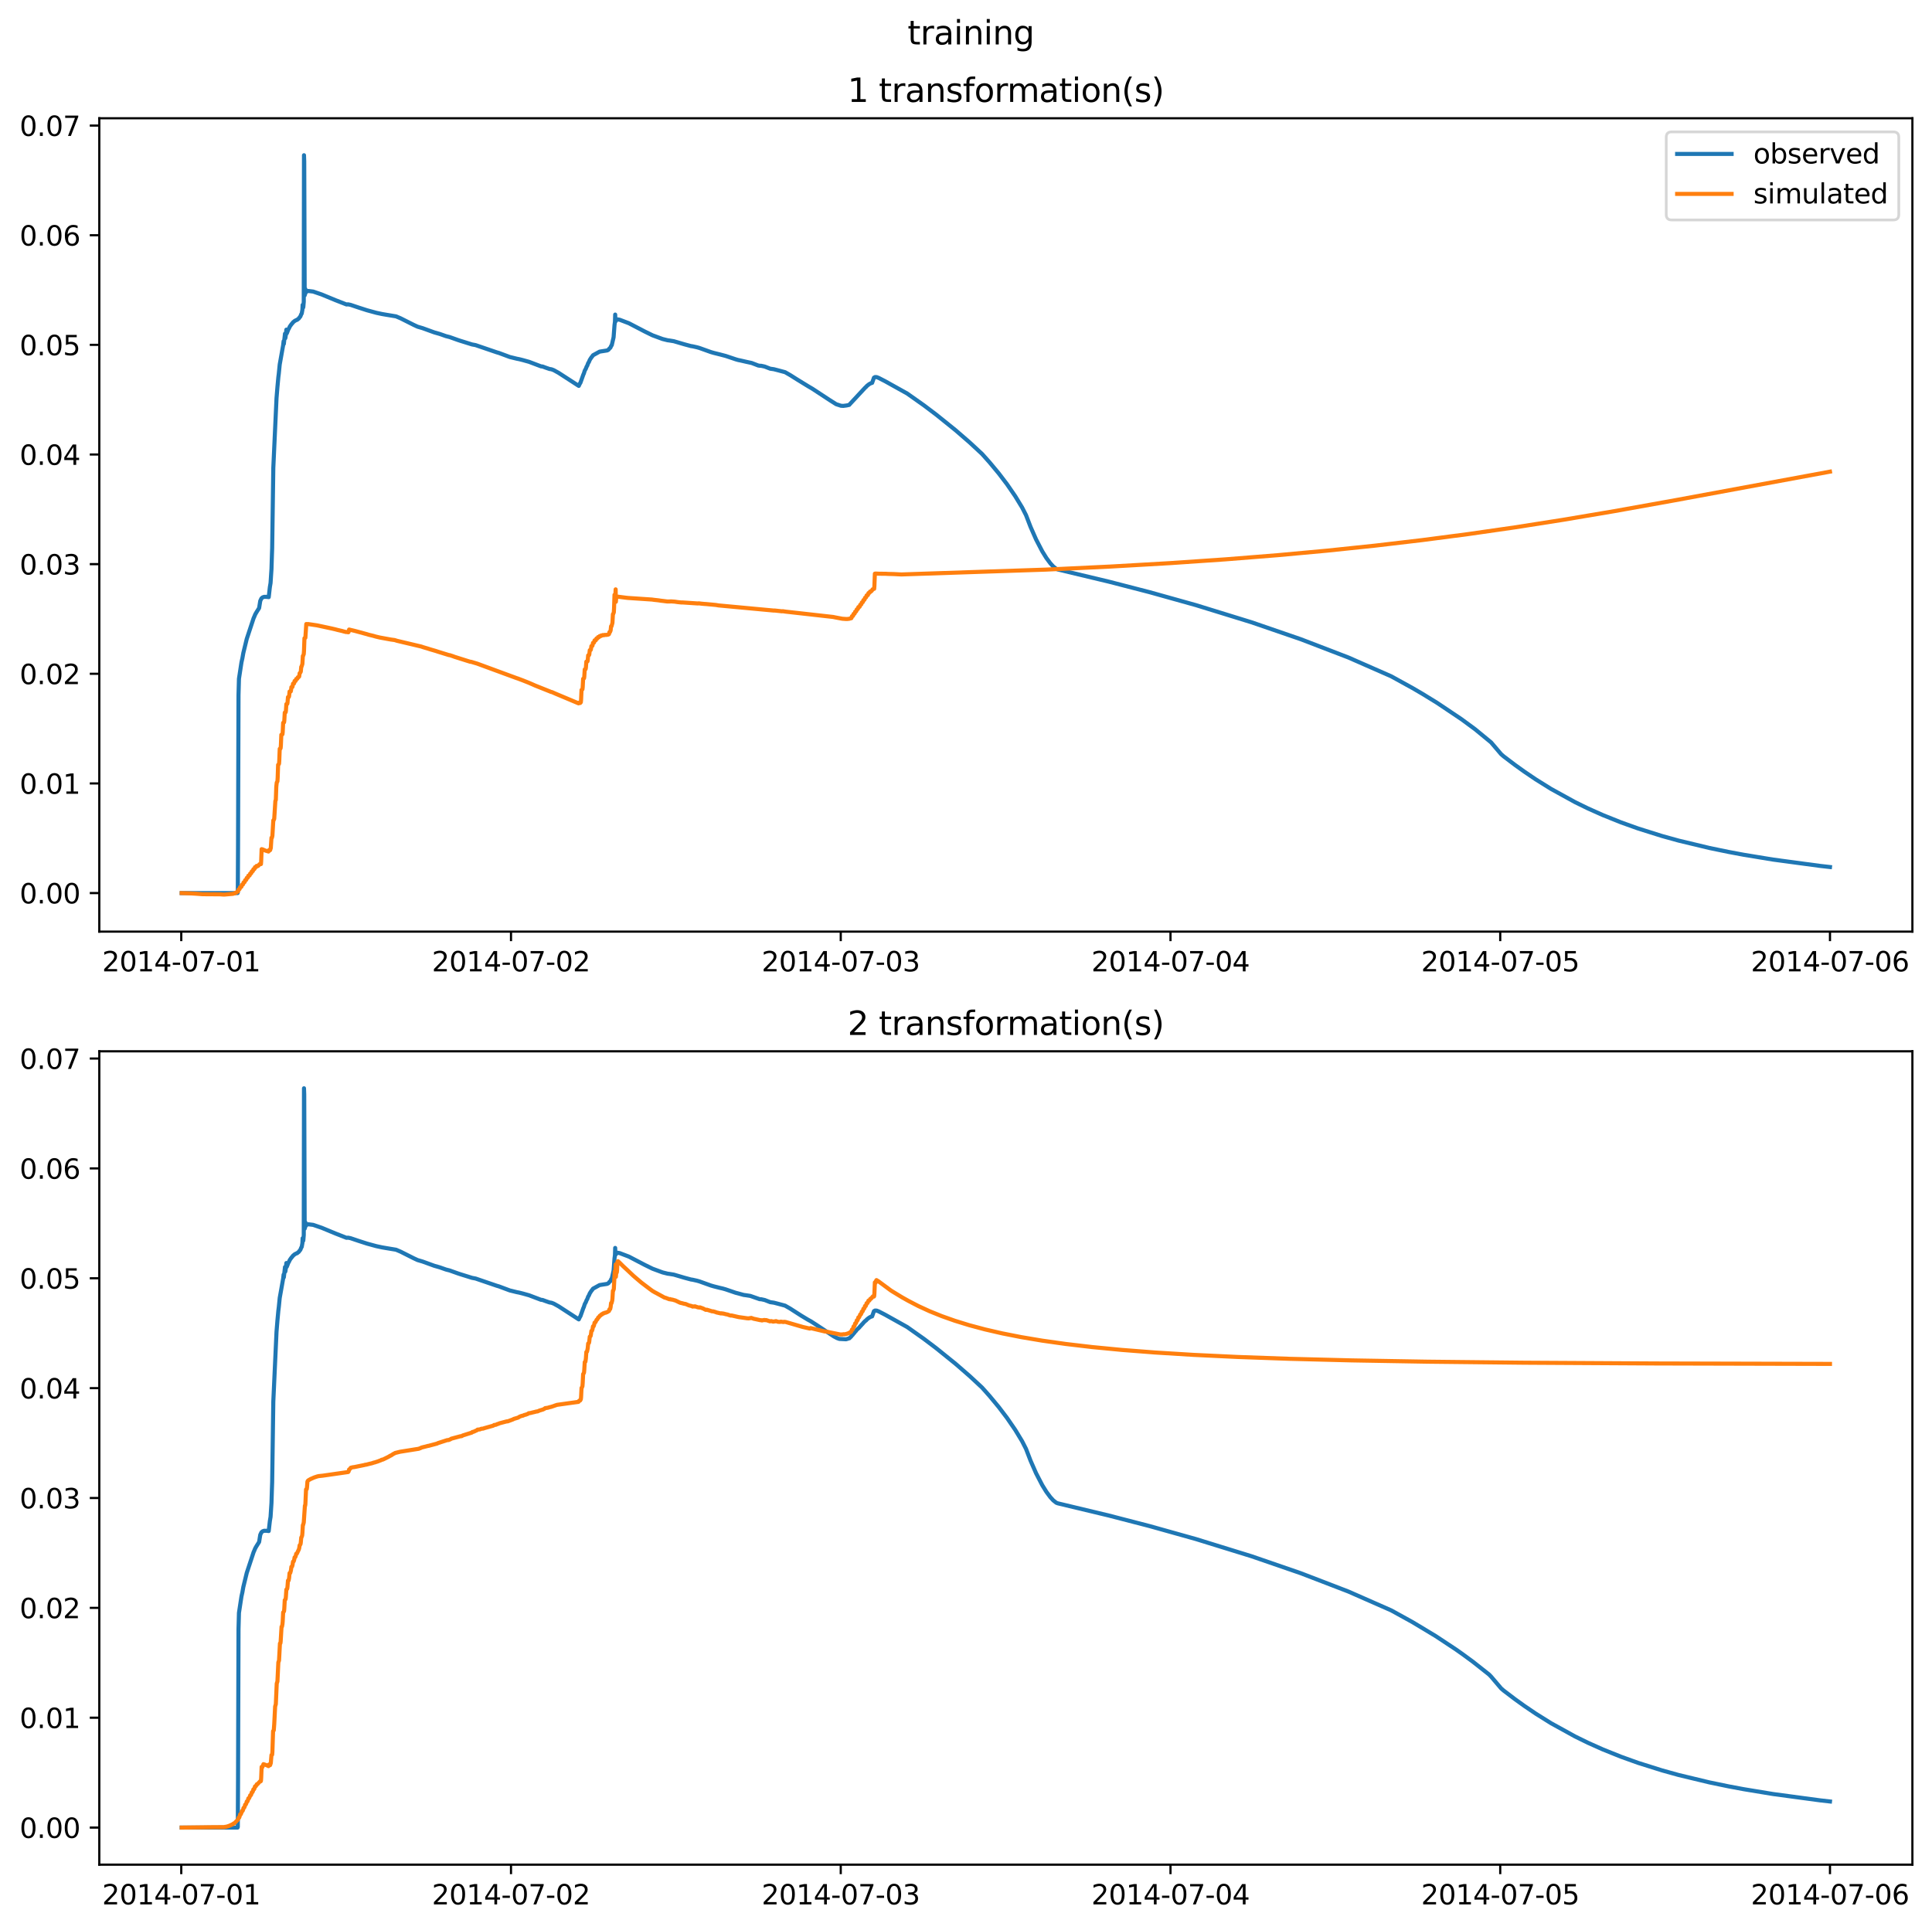 <?xml version="1.0" encoding="utf-8" standalone="no"?>
<!DOCTYPE svg PUBLIC "-//W3C//DTD SVG 1.1//EN"
  "http://www.w3.org/Graphics/SVG/1.1/DTD/svg11.dtd">
<svg xmlns:xlink="http://www.w3.org/1999/xlink" width="709.489pt" height="708.798pt" viewBox="0 0 709.489 708.798" xmlns="http://www.w3.org/2000/svg" version="1.1">
 <defs>
  <style type="text/css">*{stroke-linejoin: round; stroke-linecap: butt}</style>
 </defs>
 <g id="figure_1">
  <g id="patch_1">
   <path d="M 0 708.798 
L 709.489 708.798 
L 709.489 0 
L 0 0 
z
" style="fill: #ffffff"/>
  </g>
  <g id="axes_1">
   <g id="patch_2">
    <path d="M 36.466 342.2 
L 702.289 342.2 
L 702.289 43.44 
L 36.466 43.44 
z
" style="fill: #ffffff"/>
   </g>
   <g id="matplotlib.axis_1">
    <g id="xtick_1">
     <g id="line2d_1">
      <defs>
       <path id="me074b7f761" d="M 0 0 
L 0 3.5 
" style="stroke: #000000; stroke-width: 0.8"/>
      </defs>
      <g>
       <use xlink:href="#me074b7f761" x="66.562" y="342.2" style="stroke: #000000; stroke-width: 0.8"/>
      </g>
     </g>
     <g id="text_1">
      <!-- 2014-07-01 -->
      <g transform="translate(37.504 356.798) scale(0.1 -0.1)">
       <defs>
        <path id="DejaVuSans-32" d="M 1228 531 
L 3431 531 
L 3431 0 
L 469 0 
L 469 531 
Q 828 903 1448 1529 
Q 2069 2156 2228 2338 
Q 2531 2678 2651 2914 
Q 2772 3150 2772 3378 
Q 2772 3750 2511 3984 
Q 2250 4219 1831 4219 
Q 1534 4219 1204 4116 
Q 875 4013 500 3803 
L 500 4441 
Q 881 4594 1212 4672 
Q 1544 4750 1819 4750 
Q 2544 4750 2975 4387 
Q 3406 4025 3406 3419 
Q 3406 3131 3298 2873 
Q 3191 2616 2906 2266 
Q 2828 2175 2409 1742 
Q 1991 1309 1228 531 
z
" transform="scale(0.016)"/>
        <path id="DejaVuSans-30" d="M 2034 4250 
Q 1547 4250 1301 3770 
Q 1056 3291 1056 2328 
Q 1056 1369 1301 889 
Q 1547 409 2034 409 
Q 2525 409 2770 889 
Q 3016 1369 3016 2328 
Q 3016 3291 2770 3770 
Q 2525 4250 2034 4250 
z
M 2034 4750 
Q 2819 4750 3233 4129 
Q 3647 3509 3647 2328 
Q 3647 1150 3233 529 
Q 2819 -91 2034 -91 
Q 1250 -91 836 529 
Q 422 1150 422 2328 
Q 422 3509 836 4129 
Q 1250 4750 2034 4750 
z
" transform="scale(0.016)"/>
        <path id="DejaVuSans-31" d="M 794 531 
L 1825 531 
L 1825 4091 
L 703 3866 
L 703 4441 
L 1819 4666 
L 2450 4666 
L 2450 531 
L 3481 531 
L 3481 0 
L 794 0 
L 794 531 
z
" transform="scale(0.016)"/>
        <path id="DejaVuSans-34" d="M 2419 4116 
L 825 1625 
L 2419 1625 
L 2419 4116 
z
M 2253 4666 
L 3047 4666 
L 3047 1625 
L 3713 1625 
L 3713 1100 
L 3047 1100 
L 3047 0 
L 2419 0 
L 2419 1100 
L 313 1100 
L 313 1709 
L 2253 4666 
z
" transform="scale(0.016)"/>
        <path id="DejaVuSans-2d" d="M 313 2009 
L 1997 2009 
L 1997 1497 
L 313 1497 
L 313 2009 
z
" transform="scale(0.016)"/>
        <path id="DejaVuSans-37" d="M 525 4666 
L 3525 4666 
L 3525 4397 
L 1831 0 
L 1172 0 
L 2766 4134 
L 525 4134 
L 525 4666 
z
" transform="scale(0.016)"/>
       </defs>
       <use xlink:href="#DejaVuSans-32"/>
       <use xlink:href="#DejaVuSans-30" x="63.623"/>
       <use xlink:href="#DejaVuSans-31" x="127.246"/>
       <use xlink:href="#DejaVuSans-34" x="190.869"/>
       <use xlink:href="#DejaVuSans-2d" x="254.492"/>
       <use xlink:href="#DejaVuSans-30" x="290.576"/>
       <use xlink:href="#DejaVuSans-37" x="354.199"/>
       <use xlink:href="#DejaVuSans-2d" x="417.822"/>
       <use xlink:href="#DejaVuSans-30" x="453.906"/>
       <use xlink:href="#DejaVuSans-31" x="517.529"/>
      </g>
     </g>
    </g>
    <g id="xtick_2">
     <g id="line2d_2">
      <g>
       <use xlink:href="#me074b7f761" x="187.655" y="342.2" style="stroke: #000000; stroke-width: 0.8"/>
      </g>
     </g>
     <g id="text_2">
      <!-- 2014-07-02 -->
      <g transform="translate(158.597 356.798) scale(0.1 -0.1)">
       <use xlink:href="#DejaVuSans-32"/>
       <use xlink:href="#DejaVuSans-30" x="63.623"/>
       <use xlink:href="#DejaVuSans-31" x="127.246"/>
       <use xlink:href="#DejaVuSans-34" x="190.869"/>
       <use xlink:href="#DejaVuSans-2d" x="254.492"/>
       <use xlink:href="#DejaVuSans-30" x="290.576"/>
       <use xlink:href="#DejaVuSans-37" x="354.199"/>
       <use xlink:href="#DejaVuSans-2d" x="417.822"/>
       <use xlink:href="#DejaVuSans-30" x="453.906"/>
       <use xlink:href="#DejaVuSans-32" x="517.529"/>
      </g>
     </g>
    </g>
    <g id="xtick_3">
     <g id="line2d_3">
      <g>
       <use xlink:href="#me074b7f761" x="308.747" y="342.2" style="stroke: #000000; stroke-width: 0.8"/>
      </g>
     </g>
     <g id="text_3">
      <!-- 2014-07-03 -->
      <g transform="translate(279.689 356.798) scale(0.1 -0.1)">
       <defs>
        <path id="DejaVuSans-33" d="M 2597 2516 
Q 3050 2419 3304 2112 
Q 3559 1806 3559 1356 
Q 3559 666 3084 287 
Q 2609 -91 1734 -91 
Q 1441 -91 1130 -33 
Q 819 25 488 141 
L 488 750 
Q 750 597 1062 519 
Q 1375 441 1716 441 
Q 2309 441 2620 675 
Q 2931 909 2931 1356 
Q 2931 1769 2642 2001 
Q 2353 2234 1838 2234 
L 1294 2234 
L 1294 2753 
L 1863 2753 
Q 2328 2753 2575 2939 
Q 2822 3125 2822 3475 
Q 2822 3834 2567 4026 
Q 2313 4219 1838 4219 
Q 1578 4219 1281 4162 
Q 984 4106 628 3988 
L 628 4550 
Q 988 4650 1302 4700 
Q 1616 4750 1894 4750 
Q 2613 4750 3031 4423 
Q 3450 4097 3450 3541 
Q 3450 3153 3228 2886 
Q 3006 2619 2597 2516 
z
" transform="scale(0.016)"/>
       </defs>
       <use xlink:href="#DejaVuSans-32"/>
       <use xlink:href="#DejaVuSans-30" x="63.623"/>
       <use xlink:href="#DejaVuSans-31" x="127.246"/>
       <use xlink:href="#DejaVuSans-34" x="190.869"/>
       <use xlink:href="#DejaVuSans-2d" x="254.492"/>
       <use xlink:href="#DejaVuSans-30" x="290.576"/>
       <use xlink:href="#DejaVuSans-37" x="354.199"/>
       <use xlink:href="#DejaVuSans-2d" x="417.822"/>
       <use xlink:href="#DejaVuSans-30" x="453.906"/>
       <use xlink:href="#DejaVuSans-33" x="517.529"/>
      </g>
     </g>
    </g>
    <g id="xtick_4">
     <g id="line2d_4">
      <g>
       <use xlink:href="#me074b7f761" x="429.84" y="342.2" style="stroke: #000000; stroke-width: 0.8"/>
      </g>
     </g>
     <g id="text_4">
      <!-- 2014-07-04 -->
      <g transform="translate(400.782 356.798) scale(0.1 -0.1)">
       <use xlink:href="#DejaVuSans-32"/>
       <use xlink:href="#DejaVuSans-30" x="63.623"/>
       <use xlink:href="#DejaVuSans-31" x="127.246"/>
       <use xlink:href="#DejaVuSans-34" x="190.869"/>
       <use xlink:href="#DejaVuSans-2d" x="254.492"/>
       <use xlink:href="#DejaVuSans-30" x="290.576"/>
       <use xlink:href="#DejaVuSans-37" x="354.199"/>
       <use xlink:href="#DejaVuSans-2d" x="417.822"/>
       <use xlink:href="#DejaVuSans-30" x="453.906"/>
       <use xlink:href="#DejaVuSans-34" x="517.529"/>
      </g>
     </g>
    </g>
    <g id="xtick_5">
     <g id="line2d_5">
      <g>
       <use xlink:href="#me074b7f761" x="550.932" y="342.2" style="stroke: #000000; stroke-width: 0.8"/>
      </g>
     </g>
     <g id="text_5">
      <!-- 2014-07-05 -->
      <g transform="translate(521.874 356.798) scale(0.1 -0.1)">
       <defs>
        <path id="DejaVuSans-35" d="M 691 4666 
L 3169 4666 
L 3169 4134 
L 1269 4134 
L 1269 2991 
Q 1406 3038 1543 3061 
Q 1681 3084 1819 3084 
Q 2600 3084 3056 2656 
Q 3513 2228 3513 1497 
Q 3513 744 3044 326 
Q 2575 -91 1722 -91 
Q 1428 -91 1123 -41 
Q 819 9 494 109 
L 494 744 
Q 775 591 1075 516 
Q 1375 441 1709 441 
Q 2250 441 2565 725 
Q 2881 1009 2881 1497 
Q 2881 1984 2565 2268 
Q 2250 2553 1709 2553 
Q 1456 2553 1204 2497 
Q 953 2441 691 2322 
L 691 4666 
z
" transform="scale(0.016)"/>
       </defs>
       <use xlink:href="#DejaVuSans-32"/>
       <use xlink:href="#DejaVuSans-30" x="63.623"/>
       <use xlink:href="#DejaVuSans-31" x="127.246"/>
       <use xlink:href="#DejaVuSans-34" x="190.869"/>
       <use xlink:href="#DejaVuSans-2d" x="254.492"/>
       <use xlink:href="#DejaVuSans-30" x="290.576"/>
       <use xlink:href="#DejaVuSans-37" x="354.199"/>
       <use xlink:href="#DejaVuSans-2d" x="417.822"/>
       <use xlink:href="#DejaVuSans-30" x="453.906"/>
       <use xlink:href="#DejaVuSans-35" x="517.529"/>
      </g>
     </g>
    </g>
    <g id="xtick_6">
     <g id="line2d_6">
      <g>
       <use xlink:href="#me074b7f761" x="672.025" y="342.2" style="stroke: #000000; stroke-width: 0.8"/>
      </g>
     </g>
     <g id="text_6">
      <!-- 2014-07-06 -->
      <g transform="translate(642.967 356.798) scale(0.1 -0.1)">
       <defs>
        <path id="DejaVuSans-36" d="M 2113 2584 
Q 1688 2584 1439 2293 
Q 1191 2003 1191 1497 
Q 1191 994 1439 701 
Q 1688 409 2113 409 
Q 2538 409 2786 701 
Q 3034 994 3034 1497 
Q 3034 2003 2786 2293 
Q 2538 2584 2113 2584 
z
M 3366 4563 
L 3366 3988 
Q 3128 4100 2886 4159 
Q 2644 4219 2406 4219 
Q 1781 4219 1451 3797 
Q 1122 3375 1075 2522 
Q 1259 2794 1537 2939 
Q 1816 3084 2150 3084 
Q 2853 3084 3261 2657 
Q 3669 2231 3669 1497 
Q 3669 778 3244 343 
Q 2819 -91 2113 -91 
Q 1303 -91 875 529 
Q 447 1150 447 2328 
Q 447 3434 972 4092 
Q 1497 4750 2381 4750 
Q 2619 4750 2861 4703 
Q 3103 4656 3366 4563 
z
" transform="scale(0.016)"/>
       </defs>
       <use xlink:href="#DejaVuSans-32"/>
       <use xlink:href="#DejaVuSans-30" x="63.623"/>
       <use xlink:href="#DejaVuSans-31" x="127.246"/>
       <use xlink:href="#DejaVuSans-34" x="190.869"/>
       <use xlink:href="#DejaVuSans-2d" x="254.492"/>
       <use xlink:href="#DejaVuSans-30" x="290.576"/>
       <use xlink:href="#DejaVuSans-37" x="354.199"/>
       <use xlink:href="#DejaVuSans-2d" x="417.822"/>
       <use xlink:href="#DejaVuSans-30" x="453.906"/>
       <use xlink:href="#DejaVuSans-36" x="517.529"/>
      </g>
     </g>
    </g>
   </g>
   <g id="matplotlib.axis_2">
    <g id="ytick_1">
     <g id="line2d_7">
      <defs>
       <path id="md2530c5f4f" d="M 0 0 
L -3.5 0 
" style="stroke: #000000; stroke-width: 0.8"/>
      </defs>
      <g>
       <use xlink:href="#md2530c5f4f" x="36.466" y="328.041" style="stroke: #000000; stroke-width: 0.8"/>
      </g>
     </g>
     <g id="text_7">
      <!-- 0.00 -->
      <g transform="translate(7.2 331.84) scale(0.1 -0.1)">
       <defs>
        <path id="DejaVuSans-2e" d="M 684 794 
L 1344 794 
L 1344 0 
L 684 0 
L 684 794 
z
" transform="scale(0.016)"/>
       </defs>
       <use xlink:href="#DejaVuSans-30"/>
       <use xlink:href="#DejaVuSans-2e" x="63.623"/>
       <use xlink:href="#DejaVuSans-30" x="95.41"/>
       <use xlink:href="#DejaVuSans-30" x="159.033"/>
      </g>
     </g>
    </g>
    <g id="ytick_2">
     <g id="line2d_8">
      <g>
       <use xlink:href="#md2530c5f4f" x="36.466" y="287.767" style="stroke: #000000; stroke-width: 0.8"/>
      </g>
     </g>
     <g id="text_8">
      <!-- 0.01 -->
      <g transform="translate(7.2 291.567) scale(0.1 -0.1)">
       <use xlink:href="#DejaVuSans-30"/>
       <use xlink:href="#DejaVuSans-2e" x="63.623"/>
       <use xlink:href="#DejaVuSans-30" x="95.41"/>
       <use xlink:href="#DejaVuSans-31" x="159.033"/>
      </g>
     </g>
    </g>
    <g id="ytick_3">
     <g id="line2d_9">
      <g>
       <use xlink:href="#md2530c5f4f" x="36.466" y="247.494" style="stroke: #000000; stroke-width: 0.8"/>
      </g>
     </g>
     <g id="text_9">
      <!-- 0.02 -->
      <g transform="translate(7.2 251.293) scale(0.1 -0.1)">
       <use xlink:href="#DejaVuSans-30"/>
       <use xlink:href="#DejaVuSans-2e" x="63.623"/>
       <use xlink:href="#DejaVuSans-30" x="95.41"/>
       <use xlink:href="#DejaVuSans-32" x="159.033"/>
      </g>
     </g>
    </g>
    <g id="ytick_4">
     <g id="line2d_10">
      <g>
       <use xlink:href="#md2530c5f4f" x="36.466" y="207.22" style="stroke: #000000; stroke-width: 0.8"/>
      </g>
     </g>
     <g id="text_10">
      <!-- 0.03 -->
      <g transform="translate(7.2 211.02) scale(0.1 -0.1)">
       <use xlink:href="#DejaVuSans-30"/>
       <use xlink:href="#DejaVuSans-2e" x="63.623"/>
       <use xlink:href="#DejaVuSans-30" x="95.41"/>
       <use xlink:href="#DejaVuSans-33" x="159.033"/>
      </g>
     </g>
    </g>
    <g id="ytick_5">
     <g id="line2d_11">
      <g>
       <use xlink:href="#md2530c5f4f" x="36.466" y="166.947" style="stroke: #000000; stroke-width: 0.8"/>
      </g>
     </g>
     <g id="text_11">
      <!-- 0.04 -->
      <g transform="translate(7.2 170.746) scale(0.1 -0.1)">
       <use xlink:href="#DejaVuSans-30"/>
       <use xlink:href="#DejaVuSans-2e" x="63.623"/>
       <use xlink:href="#DejaVuSans-30" x="95.41"/>
       <use xlink:href="#DejaVuSans-34" x="159.033"/>
      </g>
     </g>
    </g>
    <g id="ytick_6">
     <g id="line2d_12">
      <g>
       <use xlink:href="#md2530c5f4f" x="36.466" y="126.673" style="stroke: #000000; stroke-width: 0.8"/>
      </g>
     </g>
     <g id="text_12">
      <!-- 0.05 -->
      <g transform="translate(7.2 130.472) scale(0.1 -0.1)">
       <use xlink:href="#DejaVuSans-30"/>
       <use xlink:href="#DejaVuSans-2e" x="63.623"/>
       <use xlink:href="#DejaVuSans-30" x="95.41"/>
       <use xlink:href="#DejaVuSans-35" x="159.033"/>
      </g>
     </g>
    </g>
    <g id="ytick_7">
     <g id="line2d_13">
      <g>
       <use xlink:href="#md2530c5f4f" x="36.466" y="86.4" style="stroke: #000000; stroke-width: 0.8"/>
      </g>
     </g>
     <g id="text_13">
      <!-- 0.06 -->
      <g transform="translate(7.2 90.199) scale(0.1 -0.1)">
       <use xlink:href="#DejaVuSans-30"/>
       <use xlink:href="#DejaVuSans-2e" x="63.623"/>
       <use xlink:href="#DejaVuSans-30" x="95.41"/>
       <use xlink:href="#DejaVuSans-36" x="159.033"/>
      </g>
     </g>
    </g>
    <g id="ytick_8">
     <g id="line2d_14">
      <g>
       <use xlink:href="#md2530c5f4f" x="36.466" y="46.126" style="stroke: #000000; stroke-width: 0.8"/>
      </g>
     </g>
     <g id="text_14">
      <!-- 0.07 -->
      <g transform="translate(7.2 49.925) scale(0.1 -0.1)">
       <use xlink:href="#DejaVuSans-30"/>
       <use xlink:href="#DejaVuSans-2e" x="63.623"/>
       <use xlink:href="#DejaVuSans-30" x="95.41"/>
       <use xlink:href="#DejaVuSans-37" x="159.033"/>
      </g>
     </g>
    </g>
   </g>
   <g id="line2d_15">
    <path d="M 66.73 328.041 
L 87.249 328.041 
L 87.333 327.783 
L 87.417 310.578 
L 87.585 255.36 
L 87.753 249.324 
L 88.426 244.911 
L 88.678 243.275 
L 89.015 241.76 
L 89.351 239.87 
L 90.612 234.688 
L 93.135 227.057 
L 93.388 226.502 
L 93.724 225.681 
L 94.228 224.812 
L 95.153 223.354 
L 95.574 220.721 
L 95.994 219.822 
L 96.415 219.442 
L 97.003 219.232 
L 97.928 219.242 
L 98.685 219.332 
L 98.853 217.844 
L 99.106 215.643 
L 99.358 214.138 
L 99.694 209.024 
L 99.863 203.713 
L 99.947 201.365 
L 100.367 171.858 
L 101.544 146.285 
L 101.881 142.153 
L 102.217 138.568 
L 102.385 137.239 
L 102.722 133.876 
L 103.983 126.776 
L 104.151 125.324 
L 104.235 126.333 
L 104.656 122.562 
L 104.74 124.279 
L 104.824 124.044 
L 104.992 122.842 
L 105.16 121.08 
L 105.244 122.524 
L 105.329 122.425 
L 105.917 120.912 
L 106.085 120.687 
L 106.422 119.954 
L 106.758 119.469 
L 107.094 119.011 
L 107.263 118.86 
L 107.599 118.401 
L 107.935 118.128 
L 108.188 117.91 
L 108.524 117.72 
L 108.86 117.555 
L 109.113 117.488 
L 109.449 117.171 
L 109.701 117.025 
L 110.038 116.535 
L 110.29 116.274 
L 110.626 115.408 
L 110.795 115.216 
L 111.047 113.812 
L 111.131 111.998 
L 111.299 113.018 
L 111.383 112.809 
L 111.551 110.838 
L 111.635 57.02 
L 111.72 59.322 
L 111.888 108.501 
L 112.056 107.946 
L 112.14 106.153 
L 112.224 106.721 
L 112.308 107.447 
L 112.392 107.322 
L 112.813 106.962 
L 113.149 106.87 
L 114.999 107.093 
L 118.111 108.156 
L 123.24 110.276 
L 127.277 111.85 
L 127.781 111.784 
L 128.706 111.97 
L 131.818 113.015 
L 134.761 113.963 
L 138.209 114.902 
L 140.311 115.349 
L 141.656 115.58 
L 145.44 116.208 
L 147.122 116.924 
L 151.916 119.334 
L 153.345 119.998 
L 155.195 120.541 
L 159.484 122.097 
L 161.502 122.671 
L 163.773 123.47 
L 165.118 123.81 
L 168.229 124.918 
L 169.07 125.191 
L 173.359 126.526 
L 174.62 126.757 
L 182.441 129.425 
L 183.198 129.639 
L 187.234 131.141 
L 187.907 131.301 
L 189.757 131.757 
L 190.682 131.936 
L 192.027 132.277 
L 194.298 132.911 
L 198.671 134.566 
L 199.259 134.63 
L 200.353 135.036 
L 201.782 135.531 
L 202.539 135.653 
L 203.38 135.979 
L 205.146 136.96 
L 212.378 141.644 
L 212.546 141.747 
L 212.714 141.357 
L 213.05 140.717 
L 213.135 140.639 
L 214.228 137.57 
L 214.396 137.232 
L 214.732 136.159 
L 215.153 135.398 
L 215.405 134.717 
L 215.657 134.312 
L 215.994 133.38 
L 216.246 133.009 
L 216.582 132.203 
L 216.919 131.678 
L 217.255 131.167 
L 217.423 131.008 
L 217.76 130.497 
L 220.198 129.159 
L 222.973 128.724 
L 223.31 128.549 
L 223.478 128.441 
L 223.814 127.986 
L 224.151 127.729 
L 224.487 126.949 
L 224.655 126.795 
L 225.328 123.894 
L 225.664 119.435 
L 225.832 118.17 
L 225.916 115.549 
L 226.001 118.087 
L 226.085 118.013 
L 226.421 117.5 
L 226.842 117.313 
L 227.598 117.46 
L 230.962 118.739 
L 236.764 121.764 
L 239.623 123.165 
L 243.324 124.527 
L 245.174 124.986 
L 245.846 125.074 
L 247.444 125.333 
L 249.883 126.049 
L 251.312 126.468 
L 253.751 127.123 
L 254.34 127.205 
L 255.937 127.559 
L 256.862 127.823 
L 261.067 129.326 
L 262.16 129.64 
L 264.347 130.182 
L 266.533 130.758 
L 270.233 131.999 
L 271.158 132.262 
L 271.747 132.371 
L 274.101 132.911 
L 276.035 133.33 
L 278.474 134.266 
L 278.979 134.342 
L 279.567 134.369 
L 280.829 134.647 
L 282.847 135.429 
L 284.192 135.622 
L 285.79 136.034 
L 288.313 136.711 
L 290.247 137.82 
L 292.686 139.364 
L 296.806 141.893 
L 298.404 142.833 
L 304.711 146.978 
L 307.065 148.464 
L 308.831 149.043 
L 309.672 149.093 
L 310.934 148.927 
L 311.859 148.724 
L 312.111 148.422 
L 317.829 142.276 
L 317.997 142.172 
L 318.334 141.773 
L 318.67 141.505 
L 319.006 141.241 
L 319.259 141.069 
L 319.595 140.881 
L 319.931 140.721 
L 320.268 140.643 
L 320.94 138.726 
L 321.361 138.493 
L 321.95 138.529 
L 322.706 138.824 
L 325.061 140.041 
L 333.134 144.54 
L 339.273 148.875 
L 343.813 152.308 
L 350.877 158 
L 356.091 162.517 
L 360.632 166.729 
L 363.407 169.833 
L 366.771 173.88 
L 369.798 177.853 
L 372.825 182.255 
L 375.348 186.405 
L 376.778 189.199 
L 378.459 193.555 
L 380.478 198.143 
L 382.748 202.513 
L 384.262 204.958 
L 385.691 206.887 
L 386.784 208.081 
L 387.878 208.95 
L 388.466 209.177 
L 407.219 213.657 
L 422.187 217.525 
L 439.174 222.275 
L 459.608 228.58 
L 477.688 234.799 
L 495.179 241.514 
L 510.904 248.423 
L 518.809 252.781 
L 522.341 254.847 
L 527.723 258.156 
L 536.636 264.134 
L 541.682 267.844 
L 547.568 272.686 
L 551.268 277.024 
L 552.193 277.826 
L 556.314 280.951 
L 559.762 283.426 
L 563.966 286.272 
L 569.6 289.79 
L 578.43 294.651 
L 583.139 296.953 
L 588.605 299.393 
L 595.249 302.058 
L 601.555 304.317 
L 610.385 307.09 
L 616.44 308.767 
L 627.792 311.488 
L 634.772 312.928 
L 640.322 313.965 
L 651.17 315.749 
L 668.325 318.053 
L 672.025 318.474 
L 672.025 318.474 
" clip-path="url(#padee69f4a4)" style="fill: none; stroke: #1f77b4; stroke-width: 1.5; stroke-linecap: square"/>
   </g>
   <g id="line2d_16">
    <path d="M 66.73 328.041 
L 69.842 328.151 
L 70.346 328.178 
L 71.608 328.251 
L 73.29 328.37 
L 74.383 328.455 
L 80.774 328.497 
L 81.194 328.524 
L 82.035 328.589 
L 82.456 328.586 
L 85.651 328.309 
L 85.819 328.189 
L 86.24 328.122 
L 86.408 327.959 
L 86.828 327.839 
L 86.997 327.628 
L 87.333 327.521 
L 87.417 327.415 
L 87.585 326.74 
L 87.922 326.636 
L 88.006 326.534 
L 88.174 325.862 
L 88.594 325.771 
L 88.678 325.669 
L 88.847 325.001 
L 89.183 324.913 
L 89.267 324.813 
L 89.435 324.148 
L 89.772 324.067 
L 89.856 323.969 
L 90.024 323.307 
L 90.36 323.233 
L 90.444 323.137 
L 90.612 322.479 
L 90.949 322.41 
L 91.033 322.315 
L 91.201 321.66 
L 91.622 321.61 
L 91.706 321.516 
L 91.874 320.864 
L 92.21 320.808 
L 92.294 320.715 
L 92.462 320.066 
L 92.799 320.015 
L 92.883 319.924 
L 93.051 319.278 
L 93.388 319.254 
L 93.472 319.164 
L 93.64 318.52 
L 94.06 318.479 
L 94.228 318.061 
L 94.733 318.097 
L 94.901 317.868 
L 94.985 317.879 
L 95.238 317.472 
L 95.322 317.488 
L 95.49 317.411 
L 95.826 317.397 
L 95.91 316.312 
L 96.078 311.909 
L 96.415 311.99 
L 97.424 312.422 
L 98.601 312.782 
L 98.853 312.193 
L 99.19 312.286 
L 99.442 311.499 
L 99.694 307.715 
L 99.863 307.715 
L 100.031 306.991 
L 100.367 301.329 
L 100.451 301.375 
L 100.704 300.755 
L 101.124 294.162 
L 101.292 293.866 
L 101.46 289.011 
L 101.629 287.437 
L 101.881 287.014 
L 101.965 285.731 
L 102.133 280.925 
L 102.217 280.933 
L 102.469 280.583 
L 102.554 279.491 
L 102.722 275.05 
L 102.974 274.988 
L 103.058 274.776 
L 103.142 273.861 
L 103.31 269.888 
L 103.563 269.837 
L 103.731 269.709 
L 103.815 268.953 
L 103.983 265.489 
L 104.151 265.422 
L 104.319 265.32 
L 104.404 264.705 
L 104.572 261.741 
L 104.74 261.692 
L 104.908 261.613 
L 104.992 261.119 
L 105.16 258.624 
L 105.329 258.59 
L 105.497 258.531 
L 105.581 258.139 
L 105.749 256.069 
L 106.001 256.089 
L 106.085 256.005 
L 106.169 255.701 
L 106.338 254.004 
L 106.758 253.998 
L 106.842 253.764 
L 107.01 252.392 
L 107.347 252.376 
L 107.431 252.202 
L 107.599 251.106 
L 107.935 251.108 
L 108.02 250.983 
L 108.188 250.121 
L 108.524 250.139 
L 108.608 250.054 
L 108.776 249.386 
L 109.029 249.402 
L 109.197 249.286 
L 109.365 248.779 
L 109.617 248.763 
L 109.87 248.496 
L 110.038 247.272 
L 110.122 247.289 
L 110.458 246.716 
L 110.626 244.937 
L 110.71 244.946 
L 111.047 243.873 
L 111.215 240.946 
L 111.299 240.936 
L 111.551 240.244 
L 111.635 239.061 
L 111.804 234.424 
L 112.14 234.266 
L 112.476 229.211 
L 112.897 229.259 
L 113.065 229.212 
L 116.429 229.705 
L 121.811 230.859 
L 123.156 231.172 
L 123.913 231.376 
L 125.595 231.765 
L 126.267 231.954 
L 127.108 232.166 
L 127.361 232.115 
L 127.865 232.246 
L 127.949 232.235 
L 128.033 232.101 
L 128.202 231.238 
L 128.79 231.383 
L 130.304 231.743 
L 131.481 232.061 
L 132.238 232.264 
L 132.743 232.392 
L 133.836 232.704 
L 134.677 232.924 
L 135.434 233.159 
L 137.031 233.543 
L 137.956 233.814 
L 138.965 234.053 
L 139.47 234.173 
L 143.506 234.912 
L 144.936 235.105 
L 145.777 235.373 
L 154.691 237.483 
L 155.447 237.742 
L 157.129 238.236 
L 157.97 238.514 
L 159.988 239.099 
L 160.913 239.405 
L 164.445 240.495 
L 164.95 240.645 
L 165.118 240.634 
L 166.211 240.996 
L 166.968 241.277 
L 171.677 242.763 
L 172.77 243.099 
L 172.939 243.074 
L 175.209 243.749 
L 189.252 248.915 
L 189.757 249.1 
L 190.093 249.203 
L 192.196 249.996 
L 192.616 250.168 
L 194.13 250.766 
L 195.727 251.458 
L 196.568 251.832 
L 201.95 253.983 
L 202.455 254.192 
L 202.623 254.187 
L 203.968 254.783 
L 212.294 258.282 
L 212.462 258.351 
L 212.714 258.083 
L 213.05 258.226 
L 213.303 257.942 
L 213.387 257.114 
L 213.555 253.419 
L 213.723 253.327 
L 213.891 253.198 
L 213.975 252.517 
L 214.144 249.327 
L 214.312 249.252 
L 214.48 249.146 
L 214.564 248.593 
L 214.732 245.887 
L 214.985 245.86 
L 215.069 245.739 
L 215.153 245.297 
L 215.321 243.031 
L 215.657 242.953 
L 215.741 242.936 
L 215.825 242.585 
L 215.994 240.714 
L 216.246 240.635 
L 216.33 240.622 
L 216.414 240.349 
L 216.582 238.823 
L 216.919 238.752 
L 217.003 238.543 
L 217.171 237.313 
L 217.507 237.261 
L 217.591 237.105 
L 217.76 236.126 
L 218.096 236.088 
L 218.18 235.976 
L 218.348 235.207 
L 218.769 235.201 
L 218.853 235.123 
L 219.021 234.528 
L 219.357 234.517 
L 219.441 234.466 
L 219.61 234.014 
L 220.03 233.985 
L 220.198 233.65 
L 220.619 233.647 
L 220.787 233.407 
L 221.207 233.425 
L 221.376 233.261 
L 221.88 233.312 
L 222.048 233.207 
L 222.721 233.212 
L 223.141 233.134 
L 223.394 233.104 
L 223.646 232.919 
L 223.814 232.16 
L 223.982 232.182 
L 224.235 231.582 
L 224.403 230.032 
L 224.571 230.042 
L 224.907 228.775 
L 225.076 225.613 
L 225.16 225.58 
L 225.412 224.919 
L 225.496 223.481 
L 225.664 218.473 
L 225.916 218.46 
L 226.001 218.209 
L 226.085 216.479 
L 226.169 221.053 
L 226.337 219.097 
L 228.271 219.348 
L 229.112 219.455 
L 229.617 219.522 
L 230.542 219.629 
L 239.455 220.226 
L 240.212 220.337 
L 241.726 220.5 
L 242.819 220.665 
L 243.576 220.747 
L 244.501 220.87 
L 245.089 220.937 
L 246.099 220.926 
L 246.351 220.896 
L 247.78 220.994 
L 248.874 221.159 
L 249.799 221.256 
L 250.303 221.304 
L 250.555 221.284 
L 256.358 221.669 
L 256.526 221.603 
L 257.619 221.741 
L 258.796 221.85 
L 259.133 221.859 
L 262.917 222.215 
L 263.842 222.378 
L 284.192 224.271 
L 284.445 224.25 
L 287.22 224.549 
L 287.388 224.492 
L 288.565 224.67 
L 305.972 226.624 
L 306.813 226.801 
L 308.411 227.103 
L 309.336 227.275 
L 310.765 227.373 
L 311.186 227.364 
L 312.027 227.259 
L 312.195 227.15 
L 312.615 227.093 
L 312.699 226.997 
L 312.868 226.338 
L 313.204 226.266 
L 313.288 226.169 
L 313.456 225.508 
L 313.793 225.433 
L 313.877 225.336 
L 314.045 224.674 
L 314.381 224.595 
L 314.465 224.498 
L 314.634 223.834 
L 314.97 223.752 
L 315.054 223.655 
L 315.222 222.989 
L 315.643 222.912 
L 315.727 222.812 
L 315.895 222.145 
L 316.231 222.059 
L 316.315 221.958 
L 316.484 221.29 
L 316.82 221.2 
L 316.904 221.1 
L 317.072 220.43 
L 317.409 220.337 
L 317.493 220.236 
L 317.661 219.565 
L 317.997 219.468 
L 318.081 219.367 
L 318.25 218.695 
L 318.67 218.62 
L 318.754 218.517 
L 318.922 217.843 
L 319.343 217.726 
L 319.511 217.275 
L 319.931 217.211 
L 320.1 216.947 
L 320.184 216.941 
L 320.436 216.481 
L 320.52 216.48 
L 320.688 216.365 
L 321.025 216.278 
L 321.109 215.175 
L 321.277 210.717 
L 321.613 210.68 
L 322.37 210.718 
L 322.875 210.736 
L 325.397 210.764 
L 326.154 210.811 
L 327.836 210.85 
L 328.341 210.866 
L 330.022 210.956 
L 331.031 211.003 
L 384.009 209.232 
L 407.807 208.103 
L 429.671 206.846 
L 450.022 205.457 
L 469.195 203.928 
L 487.443 202.251 
L 505.018 200.414 
L 522.173 198.398 
L 539.159 196.178 
L 556.23 193.721 
L 573.889 190.952 
L 592.81 187.757 
L 615.01 183.773 
L 672.025 173.242 
L 672.025 173.242 
" clip-path="url(#padee69f4a4)" style="fill: none; stroke: #ff7f0e; stroke-width: 1.5; stroke-linecap: square"/>
   </g>
   <g id="patch_3">
    <path d="M 36.466 342.2 
L 36.466 43.44 
" style="fill: none; stroke: #000000; stroke-width: 0.8; stroke-linejoin: miter; stroke-linecap: square"/>
   </g>
   <g id="patch_4">
    <path d="M 702.289 342.2 
L 702.289 43.44 
" style="fill: none; stroke: #000000; stroke-width: 0.8; stroke-linejoin: miter; stroke-linecap: square"/>
   </g>
   <g id="patch_5">
    <path d="M 36.466 342.2 
L 702.289 342.2 
" style="fill: none; stroke: #000000; stroke-width: 0.8; stroke-linejoin: miter; stroke-linecap: square"/>
   </g>
   <g id="patch_6">
    <path d="M 36.466 43.44 
L 702.289 43.44 
" style="fill: none; stroke: #000000; stroke-width: 0.8; stroke-linejoin: miter; stroke-linecap: square"/>
   </g>
   <g id="text_15">
    <!-- 1 transformation(s) -->
    <g transform="translate(311.263 37.44) scale(0.12 -0.12)">
     <defs>
      <path id="DejaVuSans-20" transform="scale(0.016)"/>
      <path id="DejaVuSans-74" d="M 1172 4494 
L 1172 3500 
L 2356 3500 
L 2356 3053 
L 1172 3053 
L 1172 1153 
Q 1172 725 1289 603 
Q 1406 481 1766 481 
L 2356 481 
L 2356 0 
L 1766 0 
Q 1100 0 847 248 
Q 594 497 594 1153 
L 594 3053 
L 172 3053 
L 172 3500 
L 594 3500 
L 594 4494 
L 1172 4494 
z
" transform="scale(0.016)"/>
      <path id="DejaVuSans-72" d="M 2631 2963 
Q 2534 3019 2420 3045 
Q 2306 3072 2169 3072 
Q 1681 3072 1420 2755 
Q 1159 2438 1159 1844 
L 1159 0 
L 581 0 
L 581 3500 
L 1159 3500 
L 1159 2956 
Q 1341 3275 1631 3429 
Q 1922 3584 2338 3584 
Q 2397 3584 2469 3576 
Q 2541 3569 2628 3553 
L 2631 2963 
z
" transform="scale(0.016)"/>
      <path id="DejaVuSans-61" d="M 2194 1759 
Q 1497 1759 1228 1600 
Q 959 1441 959 1056 
Q 959 750 1161 570 
Q 1363 391 1709 391 
Q 2188 391 2477 730 
Q 2766 1069 2766 1631 
L 2766 1759 
L 2194 1759 
z
M 3341 1997 
L 3341 0 
L 2766 0 
L 2766 531 
Q 2569 213 2275 61 
Q 1981 -91 1556 -91 
Q 1019 -91 701 211 
Q 384 513 384 1019 
Q 384 1609 779 1909 
Q 1175 2209 1959 2209 
L 2766 2209 
L 2766 2266 
Q 2766 2663 2505 2880 
Q 2244 3097 1772 3097 
Q 1472 3097 1187 3025 
Q 903 2953 641 2809 
L 641 3341 
Q 956 3463 1253 3523 
Q 1550 3584 1831 3584 
Q 2591 3584 2966 3190 
Q 3341 2797 3341 1997 
z
" transform="scale(0.016)"/>
      <path id="DejaVuSans-6e" d="M 3513 2113 
L 3513 0 
L 2938 0 
L 2938 2094 
Q 2938 2591 2744 2837 
Q 2550 3084 2163 3084 
Q 1697 3084 1428 2787 
Q 1159 2491 1159 1978 
L 1159 0 
L 581 0 
L 581 3500 
L 1159 3500 
L 1159 2956 
Q 1366 3272 1645 3428 
Q 1925 3584 2291 3584 
Q 2894 3584 3203 3211 
Q 3513 2838 3513 2113 
z
" transform="scale(0.016)"/>
      <path id="DejaVuSans-73" d="M 2834 3397 
L 2834 2853 
Q 2591 2978 2328 3040 
Q 2066 3103 1784 3103 
Q 1356 3103 1142 2972 
Q 928 2841 928 2578 
Q 928 2378 1081 2264 
Q 1234 2150 1697 2047 
L 1894 2003 
Q 2506 1872 2764 1633 
Q 3022 1394 3022 966 
Q 3022 478 2636 193 
Q 2250 -91 1575 -91 
Q 1294 -91 989 -36 
Q 684 19 347 128 
L 347 722 
Q 666 556 975 473 
Q 1284 391 1588 391 
Q 1994 391 2212 530 
Q 2431 669 2431 922 
Q 2431 1156 2273 1281 
Q 2116 1406 1581 1522 
L 1381 1569 
Q 847 1681 609 1914 
Q 372 2147 372 2553 
Q 372 3047 722 3315 
Q 1072 3584 1716 3584 
Q 2034 3584 2315 3537 
Q 2597 3491 2834 3397 
z
" transform="scale(0.016)"/>
      <path id="DejaVuSans-66" d="M 2375 4863 
L 2375 4384 
L 1825 4384 
Q 1516 4384 1395 4259 
Q 1275 4134 1275 3809 
L 1275 3500 
L 2222 3500 
L 2222 3053 
L 1275 3053 
L 1275 0 
L 697 0 
L 697 3053 
L 147 3053 
L 147 3500 
L 697 3500 
L 697 3744 
Q 697 4328 969 4595 
Q 1241 4863 1831 4863 
L 2375 4863 
z
" transform="scale(0.016)"/>
      <path id="DejaVuSans-6f" d="M 1959 3097 
Q 1497 3097 1228 2736 
Q 959 2375 959 1747 
Q 959 1119 1226 758 
Q 1494 397 1959 397 
Q 2419 397 2687 759 
Q 2956 1122 2956 1747 
Q 2956 2369 2687 2733 
Q 2419 3097 1959 3097 
z
M 1959 3584 
Q 2709 3584 3137 3096 
Q 3566 2609 3566 1747 
Q 3566 888 3137 398 
Q 2709 -91 1959 -91 
Q 1206 -91 779 398 
Q 353 888 353 1747 
Q 353 2609 779 3096 
Q 1206 3584 1959 3584 
z
" transform="scale(0.016)"/>
      <path id="DejaVuSans-6d" d="M 3328 2828 
Q 3544 3216 3844 3400 
Q 4144 3584 4550 3584 
Q 5097 3584 5394 3201 
Q 5691 2819 5691 2113 
L 5691 0 
L 5113 0 
L 5113 2094 
Q 5113 2597 4934 2840 
Q 4756 3084 4391 3084 
Q 3944 3084 3684 2787 
Q 3425 2491 3425 1978 
L 3425 0 
L 2847 0 
L 2847 2094 
Q 2847 2600 2669 2842 
Q 2491 3084 2119 3084 
Q 1678 3084 1418 2786 
Q 1159 2488 1159 1978 
L 1159 0 
L 581 0 
L 581 3500 
L 1159 3500 
L 1159 2956 
Q 1356 3278 1631 3431 
Q 1906 3584 2284 3584 
Q 2666 3584 2933 3390 
Q 3200 3197 3328 2828 
z
" transform="scale(0.016)"/>
      <path id="DejaVuSans-69" d="M 603 3500 
L 1178 3500 
L 1178 0 
L 603 0 
L 603 3500 
z
M 603 4863 
L 1178 4863 
L 1178 4134 
L 603 4134 
L 603 4863 
z
" transform="scale(0.016)"/>
      <path id="DejaVuSans-28" d="M 1984 4856 
Q 1566 4138 1362 3434 
Q 1159 2731 1159 2009 
Q 1159 1288 1364 580 
Q 1569 -128 1984 -844 
L 1484 -844 
Q 1016 -109 783 600 
Q 550 1309 550 2009 
Q 550 2706 781 3412 
Q 1013 4119 1484 4856 
L 1984 4856 
z
" transform="scale(0.016)"/>
      <path id="DejaVuSans-29" d="M 513 4856 
L 1013 4856 
Q 1481 4119 1714 3412 
Q 1947 2706 1947 2009 
Q 1947 1309 1714 600 
Q 1481 -109 1013 -844 
L 513 -844 
Q 928 -128 1133 580 
Q 1338 1288 1338 2009 
Q 1338 2731 1133 3434 
Q 928 4138 513 4856 
z
" transform="scale(0.016)"/>
     </defs>
     <use xlink:href="#DejaVuSans-31"/>
     <use xlink:href="#DejaVuSans-20" x="63.623"/>
     <use xlink:href="#DejaVuSans-74" x="95.41"/>
     <use xlink:href="#DejaVuSans-72" x="134.619"/>
     <use xlink:href="#DejaVuSans-61" x="175.732"/>
     <use xlink:href="#DejaVuSans-6e" x="237.012"/>
     <use xlink:href="#DejaVuSans-73" x="300.391"/>
     <use xlink:href="#DejaVuSans-66" x="352.49"/>
     <use xlink:href="#DejaVuSans-6f" x="387.695"/>
     <use xlink:href="#DejaVuSans-72" x="448.877"/>
     <use xlink:href="#DejaVuSans-6d" x="488.24"/>
     <use xlink:href="#DejaVuSans-61" x="585.652"/>
     <use xlink:href="#DejaVuSans-74" x="646.932"/>
     <use xlink:href="#DejaVuSans-69" x="686.141"/>
     <use xlink:href="#DejaVuSans-6f" x="713.924"/>
     <use xlink:href="#DejaVuSans-6e" x="775.105"/>
     <use xlink:href="#DejaVuSans-28" x="838.484"/>
     <use xlink:href="#DejaVuSans-73" x="877.498"/>
     <use xlink:href="#DejaVuSans-29" x="929.598"/>
    </g>
   </g>
   <g id="legend_1">
    <g id="patch_7">
     <path d="M 613.896 80.796 
L 695.289 80.796 
Q 697.289 80.796 697.289 78.796 
L 697.289 50.44 
Q 697.289 48.44 695.289 48.44 
L 613.896 48.44 
Q 611.896 48.44 611.896 50.44 
L 611.896 78.796 
Q 611.896 80.796 613.896 80.796 
z
" style="fill: #ffffff; opacity: 0.8; stroke: #cccccc; stroke-linejoin: miter"/>
    </g>
    <g id="line2d_17">
     <path d="M 615.896 56.538 
L 625.896 56.538 
L 635.896 56.538 
" style="fill: none; stroke: #1f77b4; stroke-width: 1.5; stroke-linecap: square"/>
    </g>
    <g id="text_16">
     <!-- observed -->
     <g transform="translate(643.896 60.038) scale(0.1 -0.1)">
      <defs>
       <path id="DejaVuSans-62" d="M 3116 1747 
Q 3116 2381 2855 2742 
Q 2594 3103 2138 3103 
Q 1681 3103 1420 2742 
Q 1159 2381 1159 1747 
Q 1159 1113 1420 752 
Q 1681 391 2138 391 
Q 2594 391 2855 752 
Q 3116 1113 3116 1747 
z
M 1159 2969 
Q 1341 3281 1617 3432 
Q 1894 3584 2278 3584 
Q 2916 3584 3314 3078 
Q 3713 2572 3713 1747 
Q 3713 922 3314 415 
Q 2916 -91 2278 -91 
Q 1894 -91 1617 61 
Q 1341 213 1159 525 
L 1159 0 
L 581 0 
L 581 4863 
L 1159 4863 
L 1159 2969 
z
" transform="scale(0.016)"/>
       <path id="DejaVuSans-65" d="M 3597 1894 
L 3597 1613 
L 953 1613 
Q 991 1019 1311 708 
Q 1631 397 2203 397 
Q 2534 397 2845 478 
Q 3156 559 3463 722 
L 3463 178 
Q 3153 47 2828 -22 
Q 2503 -91 2169 -91 
Q 1331 -91 842 396 
Q 353 884 353 1716 
Q 353 2575 817 3079 
Q 1281 3584 2069 3584 
Q 2775 3584 3186 3129 
Q 3597 2675 3597 1894 
z
M 3022 2063 
Q 3016 2534 2758 2815 
Q 2500 3097 2075 3097 
Q 1594 3097 1305 2825 
Q 1016 2553 972 2059 
L 3022 2063 
z
" transform="scale(0.016)"/>
       <path id="DejaVuSans-76" d="M 191 3500 
L 800 3500 
L 1894 563 
L 2988 3500 
L 3597 3500 
L 2284 0 
L 1503 0 
L 191 3500 
z
" transform="scale(0.016)"/>
       <path id="DejaVuSans-64" d="M 2906 2969 
L 2906 4863 
L 3481 4863 
L 3481 0 
L 2906 0 
L 2906 525 
Q 2725 213 2448 61 
Q 2172 -91 1784 -91 
Q 1150 -91 751 415 
Q 353 922 353 1747 
Q 353 2572 751 3078 
Q 1150 3584 1784 3584 
Q 2172 3584 2448 3432 
Q 2725 3281 2906 2969 
z
M 947 1747 
Q 947 1113 1208 752 
Q 1469 391 1925 391 
Q 2381 391 2643 752 
Q 2906 1113 2906 1747 
Q 2906 2381 2643 2742 
Q 2381 3103 1925 3103 
Q 1469 3103 1208 2742 
Q 947 2381 947 1747 
z
" transform="scale(0.016)"/>
      </defs>
      <use xlink:href="#DejaVuSans-6f"/>
      <use xlink:href="#DejaVuSans-62" x="61.182"/>
      <use xlink:href="#DejaVuSans-73" x="124.658"/>
      <use xlink:href="#DejaVuSans-65" x="176.758"/>
      <use xlink:href="#DejaVuSans-72" x="238.281"/>
      <use xlink:href="#DejaVuSans-76" x="279.395"/>
      <use xlink:href="#DejaVuSans-65" x="338.574"/>
      <use xlink:href="#DejaVuSans-64" x="400.098"/>
     </g>
    </g>
    <g id="line2d_18">
     <path d="M 615.896 71.217 
L 625.896 71.217 
L 635.896 71.217 
" style="fill: none; stroke: #ff7f0e; stroke-width: 1.5; stroke-linecap: square"/>
    </g>
    <g id="text_17">
     <!-- simulated -->
     <g transform="translate(643.896 74.717) scale(0.1 -0.1)">
      <defs>
       <path id="DejaVuSans-75" d="M 544 1381 
L 544 3500 
L 1119 3500 
L 1119 1403 
Q 1119 906 1312 657 
Q 1506 409 1894 409 
Q 2359 409 2629 706 
Q 2900 1003 2900 1516 
L 2900 3500 
L 3475 3500 
L 3475 0 
L 2900 0 
L 2900 538 
Q 2691 219 2414 64 
Q 2138 -91 1772 -91 
Q 1169 -91 856 284 
Q 544 659 544 1381 
z
M 1991 3584 
L 1991 3584 
z
" transform="scale(0.016)"/>
       <path id="DejaVuSans-6c" d="M 603 4863 
L 1178 4863 
L 1178 0 
L 603 0 
L 603 4863 
z
" transform="scale(0.016)"/>
      </defs>
      <use xlink:href="#DejaVuSans-73"/>
      <use xlink:href="#DejaVuSans-69" x="52.1"/>
      <use xlink:href="#DejaVuSans-6d" x="79.883"/>
      <use xlink:href="#DejaVuSans-75" x="177.295"/>
      <use xlink:href="#DejaVuSans-6c" x="240.674"/>
      <use xlink:href="#DejaVuSans-61" x="268.457"/>
      <use xlink:href="#DejaVuSans-74" x="329.736"/>
      <use xlink:href="#DejaVuSans-65" x="368.945"/>
      <use xlink:href="#DejaVuSans-64" x="430.469"/>
     </g>
    </g>
   </g>
  </g>
  <g id="axes_2">
   <g id="patch_8">
    <path d="M 36.466 684.92 
L 702.289 684.92 
L 702.289 386.16 
L 36.466 386.16 
z
" style="fill: #ffffff"/>
   </g>
   <g id="matplotlib.axis_3">
    <g id="xtick_7">
     <g id="line2d_19">
      <g>
       <use xlink:href="#me074b7f761" x="66.562" y="684.92" style="stroke: #000000; stroke-width: 0.8"/>
      </g>
     </g>
     <g id="text_18">
      <!-- 2014-07-01 -->
      <g transform="translate(37.504 699.518) scale(0.1 -0.1)">
       <use xlink:href="#DejaVuSans-32"/>
       <use xlink:href="#DejaVuSans-30" x="63.623"/>
       <use xlink:href="#DejaVuSans-31" x="127.246"/>
       <use xlink:href="#DejaVuSans-34" x="190.869"/>
       <use xlink:href="#DejaVuSans-2d" x="254.492"/>
       <use xlink:href="#DejaVuSans-30" x="290.576"/>
       <use xlink:href="#DejaVuSans-37" x="354.199"/>
       <use xlink:href="#DejaVuSans-2d" x="417.822"/>
       <use xlink:href="#DejaVuSans-30" x="453.906"/>
       <use xlink:href="#DejaVuSans-31" x="517.529"/>
      </g>
     </g>
    </g>
    <g id="xtick_8">
     <g id="line2d_20">
      <g>
       <use xlink:href="#me074b7f761" x="187.655" y="684.92" style="stroke: #000000; stroke-width: 0.8"/>
      </g>
     </g>
     <g id="text_19">
      <!-- 2014-07-02 -->
      <g transform="translate(158.597 699.518) scale(0.1 -0.1)">
       <use xlink:href="#DejaVuSans-32"/>
       <use xlink:href="#DejaVuSans-30" x="63.623"/>
       <use xlink:href="#DejaVuSans-31" x="127.246"/>
       <use xlink:href="#DejaVuSans-34" x="190.869"/>
       <use xlink:href="#DejaVuSans-2d" x="254.492"/>
       <use xlink:href="#DejaVuSans-30" x="290.576"/>
       <use xlink:href="#DejaVuSans-37" x="354.199"/>
       <use xlink:href="#DejaVuSans-2d" x="417.822"/>
       <use xlink:href="#DejaVuSans-30" x="453.906"/>
       <use xlink:href="#DejaVuSans-32" x="517.529"/>
      </g>
     </g>
    </g>
    <g id="xtick_9">
     <g id="line2d_21">
      <g>
       <use xlink:href="#me074b7f761" x="308.747" y="684.92" style="stroke: #000000; stroke-width: 0.8"/>
      </g>
     </g>
     <g id="text_20">
      <!-- 2014-07-03 -->
      <g transform="translate(279.689 699.518) scale(0.1 -0.1)">
       <use xlink:href="#DejaVuSans-32"/>
       <use xlink:href="#DejaVuSans-30" x="63.623"/>
       <use xlink:href="#DejaVuSans-31" x="127.246"/>
       <use xlink:href="#DejaVuSans-34" x="190.869"/>
       <use xlink:href="#DejaVuSans-2d" x="254.492"/>
       <use xlink:href="#DejaVuSans-30" x="290.576"/>
       <use xlink:href="#DejaVuSans-37" x="354.199"/>
       <use xlink:href="#DejaVuSans-2d" x="417.822"/>
       <use xlink:href="#DejaVuSans-30" x="453.906"/>
       <use xlink:href="#DejaVuSans-33" x="517.529"/>
      </g>
     </g>
    </g>
    <g id="xtick_10">
     <g id="line2d_22">
      <g>
       <use xlink:href="#me074b7f761" x="429.84" y="684.92" style="stroke: #000000; stroke-width: 0.8"/>
      </g>
     </g>
     <g id="text_21">
      <!-- 2014-07-04 -->
      <g transform="translate(400.782 699.518) scale(0.1 -0.1)">
       <use xlink:href="#DejaVuSans-32"/>
       <use xlink:href="#DejaVuSans-30" x="63.623"/>
       <use xlink:href="#DejaVuSans-31" x="127.246"/>
       <use xlink:href="#DejaVuSans-34" x="190.869"/>
       <use xlink:href="#DejaVuSans-2d" x="254.492"/>
       <use xlink:href="#DejaVuSans-30" x="290.576"/>
       <use xlink:href="#DejaVuSans-37" x="354.199"/>
       <use xlink:href="#DejaVuSans-2d" x="417.822"/>
       <use xlink:href="#DejaVuSans-30" x="453.906"/>
       <use xlink:href="#DejaVuSans-34" x="517.529"/>
      </g>
     </g>
    </g>
    <g id="xtick_11">
     <g id="line2d_23">
      <g>
       <use xlink:href="#me074b7f761" x="550.932" y="684.92" style="stroke: #000000; stroke-width: 0.8"/>
      </g>
     </g>
     <g id="text_22">
      <!-- 2014-07-05 -->
      <g transform="translate(521.874 699.518) scale(0.1 -0.1)">
       <use xlink:href="#DejaVuSans-32"/>
       <use xlink:href="#DejaVuSans-30" x="63.623"/>
       <use xlink:href="#DejaVuSans-31" x="127.246"/>
       <use xlink:href="#DejaVuSans-34" x="190.869"/>
       <use xlink:href="#DejaVuSans-2d" x="254.492"/>
       <use xlink:href="#DejaVuSans-30" x="290.576"/>
       <use xlink:href="#DejaVuSans-37" x="354.199"/>
       <use xlink:href="#DejaVuSans-2d" x="417.822"/>
       <use xlink:href="#DejaVuSans-30" x="453.906"/>
       <use xlink:href="#DejaVuSans-35" x="517.529"/>
      </g>
     </g>
    </g>
    <g id="xtick_12">
     <g id="line2d_24">
      <g>
       <use xlink:href="#me074b7f761" x="672.025" y="684.92" style="stroke: #000000; stroke-width: 0.8"/>
      </g>
     </g>
     <g id="text_23">
      <!-- 2014-07-06 -->
      <g transform="translate(642.967 699.518) scale(0.1 -0.1)">
       <use xlink:href="#DejaVuSans-32"/>
       <use xlink:href="#DejaVuSans-30" x="63.623"/>
       <use xlink:href="#DejaVuSans-31" x="127.246"/>
       <use xlink:href="#DejaVuSans-34" x="190.869"/>
       <use xlink:href="#DejaVuSans-2d" x="254.492"/>
       <use xlink:href="#DejaVuSans-30" x="290.576"/>
       <use xlink:href="#DejaVuSans-37" x="354.199"/>
       <use xlink:href="#DejaVuSans-2d" x="417.822"/>
       <use xlink:href="#DejaVuSans-30" x="453.906"/>
       <use xlink:href="#DejaVuSans-36" x="517.529"/>
      </g>
     </g>
    </g>
   </g>
   <g id="matplotlib.axis_4">
    <g id="ytick_9">
     <g id="line2d_25">
      <g>
       <use xlink:href="#md2530c5f4f" x="36.466" y="671.299" style="stroke: #000000; stroke-width: 0.8"/>
      </g>
     </g>
     <g id="text_24">
      <!-- 0.00 -->
      <g transform="translate(7.2 675.098) scale(0.1 -0.1)">
       <use xlink:href="#DejaVuSans-30"/>
       <use xlink:href="#DejaVuSans-2e" x="63.623"/>
       <use xlink:href="#DejaVuSans-30" x="95.41"/>
       <use xlink:href="#DejaVuSans-30" x="159.033"/>
      </g>
     </g>
    </g>
    <g id="ytick_10">
     <g id="line2d_26">
      <g>
       <use xlink:href="#md2530c5f4f" x="36.466" y="630.946" style="stroke: #000000; stroke-width: 0.8"/>
      </g>
     </g>
     <g id="text_25">
      <!-- 0.01 -->
      <g transform="translate(7.2 634.745) scale(0.1 -0.1)">
       <use xlink:href="#DejaVuSans-30"/>
       <use xlink:href="#DejaVuSans-2e" x="63.623"/>
       <use xlink:href="#DejaVuSans-30" x="95.41"/>
       <use xlink:href="#DejaVuSans-31" x="159.033"/>
      </g>
     </g>
    </g>
    <g id="ytick_11">
     <g id="line2d_27">
      <g>
       <use xlink:href="#md2530c5f4f" x="36.466" y="590.592" style="stroke: #000000; stroke-width: 0.8"/>
      </g>
     </g>
     <g id="text_26">
      <!-- 0.02 -->
      <g transform="translate(7.2 594.391) scale(0.1 -0.1)">
       <use xlink:href="#DejaVuSans-30"/>
       <use xlink:href="#DejaVuSans-2e" x="63.623"/>
       <use xlink:href="#DejaVuSans-30" x="95.41"/>
       <use xlink:href="#DejaVuSans-32" x="159.033"/>
      </g>
     </g>
    </g>
    <g id="ytick_12">
     <g id="line2d_28">
      <g>
       <use xlink:href="#md2530c5f4f" x="36.466" y="550.239" style="stroke: #000000; stroke-width: 0.8"/>
      </g>
     </g>
     <g id="text_27">
      <!-- 0.03 -->
      <g transform="translate(7.2 554.038) scale(0.1 -0.1)">
       <use xlink:href="#DejaVuSans-30"/>
       <use xlink:href="#DejaVuSans-2e" x="63.623"/>
       <use xlink:href="#DejaVuSans-30" x="95.41"/>
       <use xlink:href="#DejaVuSans-33" x="159.033"/>
      </g>
     </g>
    </g>
    <g id="ytick_13">
     <g id="line2d_29">
      <g>
       <use xlink:href="#md2530c5f4f" x="36.466" y="509.885" style="stroke: #000000; stroke-width: 0.8"/>
      </g>
     </g>
     <g id="text_28">
      <!-- 0.04 -->
      <g transform="translate(7.2 513.684) scale(0.1 -0.1)">
       <use xlink:href="#DejaVuSans-30"/>
       <use xlink:href="#DejaVuSans-2e" x="63.623"/>
       <use xlink:href="#DejaVuSans-30" x="95.41"/>
       <use xlink:href="#DejaVuSans-34" x="159.033"/>
      </g>
     </g>
    </g>
    <g id="ytick_14">
     <g id="line2d_30">
      <g>
       <use xlink:href="#md2530c5f4f" x="36.466" y="469.531" style="stroke: #000000; stroke-width: 0.8"/>
      </g>
     </g>
     <g id="text_29">
      <!-- 0.05 -->
      <g transform="translate(7.2 473.331) scale(0.1 -0.1)">
       <use xlink:href="#DejaVuSans-30"/>
       <use xlink:href="#DejaVuSans-2e" x="63.623"/>
       <use xlink:href="#DejaVuSans-30" x="95.41"/>
       <use xlink:href="#DejaVuSans-35" x="159.033"/>
      </g>
     </g>
    </g>
    <g id="ytick_15">
     <g id="line2d_31">
      <g>
       <use xlink:href="#md2530c5f4f" x="36.466" y="429.178" style="stroke: #000000; stroke-width: 0.8"/>
      </g>
     </g>
     <g id="text_30">
      <!-- 0.06 -->
      <g transform="translate(7.2 432.977) scale(0.1 -0.1)">
       <use xlink:href="#DejaVuSans-30"/>
       <use xlink:href="#DejaVuSans-2e" x="63.623"/>
       <use xlink:href="#DejaVuSans-30" x="95.41"/>
       <use xlink:href="#DejaVuSans-36" x="159.033"/>
      </g>
     </g>
    </g>
    <g id="ytick_16">
     <g id="line2d_32">
      <g>
       <use xlink:href="#md2530c5f4f" x="36.466" y="388.824" style="stroke: #000000; stroke-width: 0.8"/>
      </g>
     </g>
     <g id="text_31">
      <!-- 0.07 -->
      <g transform="translate(7.2 392.624) scale(0.1 -0.1)">
       <use xlink:href="#DejaVuSans-30"/>
       <use xlink:href="#DejaVuSans-2e" x="63.623"/>
       <use xlink:href="#DejaVuSans-30" x="95.41"/>
       <use xlink:href="#DejaVuSans-37" x="159.033"/>
      </g>
     </g>
    </g>
   </g>
   <g id="line2d_33">
    <path d="M 66.73 671.299 
L 87.249 671.299 
L 87.333 671.04 
L 87.417 653.802 
L 87.585 598.474 
L 87.753 592.426 
L 88.426 588.004 
L 88.678 586.365 
L 89.015 584.847 
L 89.351 582.953 
L 90.612 577.76 
L 93.135 570.115 
L 93.388 569.559 
L 93.724 568.736 
L 94.228 567.866 
L 95.153 566.404 
L 95.574 563.766 
L 95.994 562.865 
L 96.415 562.485 
L 97.003 562.274 
L 97.928 562.285 
L 98.685 562.374 
L 98.853 560.883 
L 99.106 558.678 
L 99.358 557.17 
L 99.694 552.046 
L 99.863 546.724 
L 99.947 544.372 
L 100.367 514.806 
L 101.544 489.183 
L 101.881 485.042 
L 102.217 481.45 
L 102.385 480.118 
L 102.722 476.749 
L 103.983 469.635 
L 104.151 468.179 
L 104.235 469.191 
L 104.656 465.412 
L 104.74 467.132 
L 104.824 466.897 
L 104.992 465.693 
L 105.16 463.928 
L 105.244 465.374 
L 105.329 465.275 
L 105.917 463.759 
L 106.085 463.533 
L 106.422 462.799 
L 106.758 462.313 
L 107.094 461.854 
L 107.263 461.702 
L 107.599 461.243 
L 107.935 460.969 
L 108.188 460.751 
L 108.524 460.561 
L 108.86 460.395 
L 109.113 460.328 
L 109.449 460.01 
L 109.701 459.864 
L 110.038 459.373 
L 110.29 459.112 
L 110.626 458.244 
L 110.795 458.052 
L 111.047 456.645 
L 111.131 454.827 
L 111.299 455.85 
L 111.383 455.64 
L 111.551 453.665 
L 111.635 399.74 
L 111.72 402.047 
L 111.888 451.323 
L 112.056 450.768 
L 112.14 448.97 
L 112.224 449.54 
L 112.308 450.267 
L 112.392 450.142 
L 112.813 449.781 
L 113.149 449.689 
L 114.999 449.913 
L 118.111 450.977 
L 123.24 453.101 
L 127.277 454.679 
L 127.781 454.613 
L 128.706 454.799 
L 131.818 455.846 
L 134.761 456.796 
L 138.209 457.737 
L 140.311 458.185 
L 141.656 458.416 
L 145.44 459.046 
L 147.122 459.763 
L 151.916 462.178 
L 153.345 462.843 
L 155.195 463.387 
L 159.484 464.946 
L 161.502 465.522 
L 163.773 466.322 
L 165.118 466.663 
L 168.229 467.773 
L 169.07 468.047 
L 173.359 469.384 
L 174.62 469.615 
L 182.441 472.288 
L 183.198 472.503 
L 187.234 474.008 
L 187.907 474.168 
L 189.757 474.625 
L 190.682 474.805 
L 192.027 475.147 
L 194.298 475.782 
L 198.671 477.44 
L 199.259 477.504 
L 200.353 477.911 
L 201.782 478.407 
L 202.539 478.529 
L 203.38 478.856 
L 205.146 479.839 
L 212.378 484.532 
L 212.546 484.635 
L 212.714 484.244 
L 213.05 483.603 
L 213.135 483.525 
L 214.228 480.45 
L 214.396 480.112 
L 214.732 479.036 
L 215.153 478.273 
L 215.405 477.591 
L 215.657 477.186 
L 215.994 476.251 
L 216.246 475.88 
L 216.582 475.072 
L 216.919 474.546 
L 217.255 474.035 
L 217.423 473.875 
L 217.76 473.362 
L 220.198 472.022 
L 222.973 471.586 
L 223.31 471.411 
L 223.478 471.302 
L 223.814 470.847 
L 224.151 470.59 
L 224.487 469.808 
L 224.655 469.653 
L 225.328 466.747 
L 225.664 462.279 
L 225.832 461.011 
L 225.916 458.385 
L 226.001 460.929 
L 226.085 460.854 
L 226.421 460.341 
L 226.842 460.153 
L 227.598 460.3 
L 230.962 461.581 
L 236.764 464.612 
L 239.623 466.017 
L 243.324 467.381 
L 245.174 467.841 
L 245.846 467.929 
L 247.444 468.188 
L 249.883 468.906 
L 251.312 469.326 
L 253.751 469.982 
L 254.34 470.064 
L 255.937 470.419 
L 256.862 470.684 
L 261.067 472.19 
L 262.16 472.505 
L 264.262 473.036 
L 265.356 473.283 
L 266.449 473.593 
L 270.149 474.856 
L 270.99 475.072 
L 273.092 475.65 
L 274.017 475.774 
L 275.531 476.008 
L 278.979 477.215 
L 279.567 477.242 
L 280.829 477.521 
L 282.847 478.305 
L 284.192 478.498 
L 285.79 478.91 
L 288.313 479.589 
L 290.163 480.649 
L 294.199 483.241 
L 296.638 484.716 
L 297.815 485.358 
L 300.086 486.832 
L 306.224 490.891 
L 307.402 491.507 
L 308.243 491.808 
L 310.681 491.937 
L 311.102 491.815 
L 311.354 491.734 
L 311.69 491.623 
L 311.943 491.564 
L 312.279 491.181 
L 312.531 491.002 
L 312.868 490.525 
L 313.12 490.332 
L 313.456 489.828 
L 313.709 489.622 
L 314.045 489.123 
L 314.297 488.921 
L 314.634 488.437 
L 315.054 488.079 
L 315.39 487.739 
L 315.559 487.615 
L 315.895 487.145 
L 316.147 486.963 
L 316.484 486.505 
L 316.736 486.315 
L 317.072 485.87 
L 317.409 485.539 
L 317.745 485.194 
L 317.997 485.061 
L 318.334 484.661 
L 318.67 484.393 
L 319.006 484.128 
L 319.259 483.956 
L 319.595 483.768 
L 319.931 483.607 
L 320.268 483.529 
L 320.94 481.608 
L 321.361 481.375 
L 321.95 481.411 
L 322.706 481.706 
L 325.061 482.926 
L 333.134 487.434 
L 339.273 491.777 
L 343.813 495.217 
L 350.877 500.921 
L 356.091 505.447 
L 360.632 509.666 
L 363.407 512.777 
L 366.771 516.832 
L 369.798 520.813 
L 372.825 525.223 
L 375.348 529.382 
L 376.778 532.181 
L 378.459 536.546 
L 380.478 541.143 
L 382.748 545.522 
L 384.262 547.972 
L 385.691 549.904 
L 386.784 551.101 
L 387.878 551.972 
L 388.466 552.199 
L 407.219 556.688 
L 422.187 560.563 
L 439.174 565.323 
L 459.608 571.641 
L 477.688 577.872 
L 495.179 584.6 
L 510.904 591.523 
L 518.725 595.84 
L 527.218 600.954 
L 534.702 605.905 
L 537.057 607.565 
L 540.841 610.344 
L 546.812 615.062 
L 547.568 615.834 
L 551.268 620.181 
L 552.193 620.984 
L 556.314 624.115 
L 559.762 626.595 
L 563.966 629.447 
L 569.6 632.972 
L 578.43 637.843 
L 583.139 640.149 
L 588.605 642.594 
L 595.249 645.265 
L 601.555 647.528 
L 610.385 650.306 
L 616.44 651.987 
L 627.792 654.713 
L 634.772 656.156 
L 640.322 657.195 
L 651.17 658.983 
L 668.325 661.291 
L 672.025 661.713 
L 672.025 661.713 
" clip-path="url(#pa38bb853c6)" style="fill: none; stroke: #1f77b4; stroke-width: 1.5; stroke-linecap: square"/>
   </g>
   <g id="line2d_34">
    <path d="M 66.73 671.299 
L 75.14 671.194 
L 76.653 671.168 
L 82.371 671.126 
L 82.708 671.014 
L 82.96 671.021 
L 83.717 670.807 
L 83.969 670.714 
L 84.306 670.601 
L 84.558 670.466 
L 84.894 670.337 
L 85.231 670.142 
L 85.399 670.122 
L 85.819 669.769 
L 86.071 669.714 
L 87.417 668.337 
L 87.585 667.691 
L 87.837 667.65 
L 88.006 667.176 
L 88.174 666.467 
L 88.426 666.416 
L 88.678 665.813 
L 88.847 665.239 
L 89.099 665.163 
L 89.267 664.763 
L 89.435 664.064 
L 89.687 663.974 
L 89.856 663.579 
L 90.024 662.885 
L 90.276 662.802 
L 90.444 662.412 
L 90.612 661.724 
L 90.865 661.711 
L 91.033 661.262 
L 91.201 660.577 
L 91.453 660.563 
L 91.706 659.996 
L 91.874 659.445 
L 92.126 659.404 
L 92.294 659.026 
L 92.462 658.35 
L 92.715 658.292 
L 92.883 657.918 
L 93.051 657.245 
L 93.303 657.217 
L 93.472 656.846 
L 93.64 656.178 
L 93.976 656.063 
L 94.313 655.384 
L 94.481 655.428 
L 95.574 654.241 
L 95.742 654.301 
L 95.826 654.155 
L 95.91 653.078 
L 96.078 649.009 
L 96.247 649.034 
L 96.331 649.129 
L 96.751 648.004 
L 98.013 648.432 
L 98.601 648.731 
L 98.769 648.144 
L 98.853 648.199 
L 99.19 648.369 
L 99.442 647.612 
L 99.694 644.643 
L 99.947 644.516 
L 100.031 643.447 
L 100.283 635.859 
L 100.535 635.588 
L 100.704 633.354 
L 101.04 626.827 
L 101.292 625.967 
L 101.629 618.381 
L 101.881 617.61 
L 102.217 610.61 
L 102.469 609.936 
L 102.806 603.643 
L 102.89 603.671 
L 102.974 603.586 
L 103.058 603.049 
L 103.394 597.524 
L 103.479 597.553 
L 103.563 597.461 
L 103.731 596.524 
L 103.815 595.553 
L 103.983 592.243 
L 104.067 592.243 
L 104.319 591.792 
L 104.404 590.811 
L 104.572 587.738 
L 104.824 587.527 
L 104.908 587.284 
L 104.992 586.459 
L 105.16 583.855 
L 105.413 583.671 
L 105.497 583.448 
L 105.581 582.753 
L 105.749 580.575 
L 106.001 580.514 
L 106.169 579.625 
L 106.338 577.819 
L 106.59 577.755 
L 106.842 576.797 
L 107.01 575.497 
L 107.263 575.41 
L 107.431 574.819 
L 107.599 573.617 
L 107.851 573.512 
L 108.02 572.999 
L 108.188 572.031 
L 108.44 571.941 
L 108.608 571.494 
L 108.776 570.725 
L 109.029 570.656 
L 109.533 569.561 
L 109.701 569.257 
L 109.87 568.722 
L 110.038 567.599 
L 110.122 567.602 
L 110.374 567.133 
L 110.458 566.581 
L 110.626 564.75 
L 110.71 564.725 
L 110.963 564.026 
L 111.047 563.17 
L 111.215 560.221 
L 111.299 560.182 
L 111.551 559.235 
L 111.972 553.039 
L 112.056 553.093 
L 112.14 552.548 
L 112.392 547.086 
L 112.56 546.916 
L 112.645 546.977 
L 112.729 546.418 
L 112.897 544.222 
L 113.065 543.883 
L 113.485 543.59 
L 113.738 543.47 
L 114.074 543.252 
L 114.326 543.161 
L 115.167 542.787 
L 115.42 542.683 
L 116.513 542.318 
L 117.017 542.201 
L 118.447 542.051 
L 127.865 540.698 
L 128.033 540.492 
L 128.202 539.751 
L 128.538 539.573 
L 128.79 539.138 
L 129.295 539.003 
L 129.715 538.925 
L 130.136 538.878 
L 133.92 538.105 
L 134.088 538.015 
L 134.424 538.015 
L 135.77 537.66 
L 136.106 537.595 
L 136.863 537.399 
L 137.199 537.245 
L 137.536 537.201 
L 137.872 537.083 
L 138.713 536.819 
L 139.134 536.66 
L 139.386 536.547 
L 139.722 536.438 
L 139.974 536.33 
L 140.143 536.188 
L 140.563 536.135 
L 140.984 535.939 
L 142.413 535.236 
L 142.75 535.058 
L 143.002 534.927 
L 143.254 534.712 
L 143.506 534.668 
L 143.675 534.562 
L 144.011 534.345 
L 144.347 534.117 
L 144.6 533.979 
L 144.852 533.867 
L 145.104 533.702 
L 146.954 533.245 
L 153.513 532.201 
L 153.766 532.181 
L 154.018 532.041 
L 154.354 531.955 
L 154.522 531.854 
L 154.775 531.716 
L 157.129 531.113 
L 157.466 531.069 
L 157.802 530.966 
L 160.493 530.253 
L 160.829 530.072 
L 164.109 529.016 
L 164.361 528.959 
L 164.698 528.969 
L 164.95 528.85 
L 165.202 528.765 
L 165.454 528.639 
L 165.707 528.46 
L 169.07 527.56 
L 169.575 527.516 
L 169.911 527.276 
L 173.275 526.214 
L 173.443 526 
L 173.864 525.921 
L 174.284 525.747 
L 174.62 525.571 
L 174.873 525.476 
L 175.125 525.362 
L 175.377 525.12 
L 175.882 525.081 
L 176.218 525.044 
L 176.723 524.82 
L 177.143 524.769 
L 177.48 524.742 
L 177.816 524.6 
L 181.18 523.657 
L 181.432 523.429 
L 182.105 523.347 
L 182.357 523.24 
L 182.609 523.066 
L 182.945 523.037 
L 183.366 522.817 
L 186.141 522.082 
L 186.393 522.11 
L 188.411 521.36 
L 188.664 521.188 
L 189.084 521.071 
L 190.261 520.718 
L 190.514 520.558 
L 190.934 520.308 
L 191.691 520.045 
L 192.027 520.003 
L 192.532 519.752 
L 193.121 519.623 
L 193.373 519.509 
L 193.625 519.436 
L 193.877 519.322 
L 194.13 519.112 
L 194.802 519.023 
L 195.727 518.785 
L 196.064 518.713 
L 197.073 518.456 
L 197.409 518.441 
L 198.082 518.128 
L 199.428 517.722 
L 199.68 517.584 
L 199.932 517.474 
L 200.184 517.237 
L 200.773 517.15 
L 201.109 517.11 
L 201.866 516.879 
L 202.371 516.771 
L 204.557 516.024 
L 212.462 514.914 
L 212.714 514.476 
L 213.05 514.434 
L 213.303 513.965 
L 213.387 513.205 
L 213.555 509.807 
L 213.639 509.781 
L 213.891 509.178 
L 213.975 508.078 
L 214.144 504.719 
L 214.396 504.384 
L 214.48 504.095 
L 214.564 503.172 
L 214.732 500.318 
L 214.985 500.159 
L 215.153 499.007 
L 215.321 496.611 
L 215.573 496.475 
L 215.825 495.265 
L 215.994 493.482 
L 216.246 493.339 
L 216.33 493.135 
L 216.414 492.592 
L 216.582 490.969 
L 216.835 490.827 
L 216.919 490.645 
L 217.003 490.191 
L 217.171 488.878 
L 217.423 488.772 
L 217.591 488.232 
L 217.76 487.183 
L 218.012 487.168 
L 218.18 486.65 
L 218.348 485.821 
L 218.685 485.669 
L 219.105 484.757 
L 219.357 484.63 
L 219.694 483.923 
L 219.946 483.818 
L 220.282 483.276 
L 220.535 483.196 
L 220.871 482.787 
L 221.039 482.834 
L 221.46 482.434 
L 221.628 482.482 
L 222.048 482.196 
L 222.385 482.205 
L 222.637 482.053 
L 222.889 482.012 
L 223.646 481.554 
L 223.814 480.907 
L 224.066 480.85 
L 224.235 480.122 
L 224.403 478.641 
L 224.571 478.689 
L 224.823 477.744 
L 224.907 476.99 
L 225.076 474.137 
L 225.16 474.174 
L 225.412 473.455 
L 225.748 467.014 
L 225.832 467.057 
L 225.916 467.223 
L 226.001 466.671 
L 226.085 464.448 
L 226.169 469.006 
L 226.337 467.173 
L 226.421 467.215 
L 226.505 467.401 
L 226.589 466.703 
L 226.757 463.41 
L 226.926 463.249 
L 227.514 463.782 
L 228.86 465.119 
L 230.373 466.519 
L 232.644 468.66 
L 235.503 471.095 
L 238.614 473.46 
L 239.623 474.195 
L 240.548 474.734 
L 240.801 474.853 
L 244.08 476.643 
L 244.417 476.699 
L 245.426 477.089 
L 245.678 477.197 
L 245.93 477.251 
L 246.099 477.176 
L 246.435 477.338 
L 246.603 477.36 
L 246.855 477.358 
L 247.78 477.634 
L 247.949 477.657 
L 248.874 478.097 
L 249.21 478.259 
L 249.546 478.425 
L 249.883 478.56 
L 250.303 478.639 
L 250.471 478.683 
L 251.312 478.911 
L 251.733 478.957 
L 252.994 479.487 
L 254.003 479.734 
L 254.34 479.93 
L 254.676 479.858 
L 255.012 479.915 
L 255.181 479.823 
L 256.358 480.228 
L 256.526 480.219 
L 256.862 480.299 
L 257.031 480.209 
L 258.208 480.637 
L 259.133 481.114 
L 259.301 481.14 
L 259.553 481.07 
L 261.151 481.56 
L 261.487 481.676 
L 261.824 481.665 
L 262.497 481.85 
L 262.917 481.992 
L 263.253 482.13 
L 263.506 482.155 
L 263.758 482.231 
L 264.767 482.454 
L 264.935 482.391 
L 265.356 482.481 
L 265.524 482.47 
L 266.028 482.591 
L 266.617 482.747 
L 267.206 482.853 
L 267.626 483.017 
L 268.383 483.251 
L 268.635 483.19 
L 271.242 483.785 
L 274.522 484.248 
L 274.69 484.239 
L 275.026 484.273 
L 275.278 484.16 
L 275.615 484.192 
L 275.867 484.077 
L 276.456 484.293 
L 276.876 484.432 
L 277.381 484.526 
L 279.231 484.929 
L 279.483 484.911 
L 279.819 485.029 
L 280.24 484.903 
L 280.492 484.921 
L 280.66 484.846 
L 281.081 484.928 
L 281.333 484.875 
L 282.51 485.265 
L 282.763 485.352 
L 283.015 485.28 
L 283.351 485.285 
L 283.772 485.421 
L 284.108 485.455 
L 284.36 485.357 
L 284.697 485.367 
L 284.949 485.264 
L 285.706 485.519 
L 286.379 485.563 
L 286.547 485.539 
L 286.715 485.464 
L 287.724 485.608 
L 287.892 485.523 
L 288.481 485.574 
L 289.322 485.82 
L 294.788 487.41 
L 297.395 488.007 
L 297.647 487.825 
L 298.572 488.047 
L 302.945 489.084 
L 303.281 489.093 
L 308.327 490.122 
L 308.663 490.179 
L 308.915 490.155 
L 309.168 490.176 
L 309.504 490.156 
L 309.672 490.074 
L 310.177 490.109 
L 310.429 490.052 
L 310.765 489.998 
L 311.018 489.893 
L 311.354 489.826 
L 311.606 489.67 
L 311.859 489.657 
L 312.195 489.32 
L 312.447 489.302 
L 312.699 488.906 
L 312.868 488.38 
L 313.12 488.327 
L 313.288 487.939 
L 313.456 487.252 
L 313.709 487.18 
L 313.877 486.796 
L 314.045 486.114 
L 314.297 486.05 
L 314.465 485.671 
L 314.634 484.996 
L 314.886 485.001 
L 315.054 484.565 
L 315.222 483.893 
L 315.474 483.899 
L 315.727 483.352 
L 315.895 482.815 
L 316.147 482.795 
L 316.315 482.432 
L 316.484 481.771 
L 316.736 481.737 
L 316.904 481.379 
L 317.072 480.723 
L 317.324 480.698 
L 317.493 480.345 
L 317.661 479.696 
L 317.913 479.741 
L 318.081 479.331 
L 318.25 478.686 
L 318.586 478.622 
L 318.922 477.738 
L 319.006 477.773 
L 319.259 477.711 
L 319.595 477.095 
L 319.847 477.069 
L 320.1 476.679 
L 320.184 476.715 
L 320.52 476.192 
L 320.688 476.11 
L 320.94 476.249 
L 321.025 476.107 
L 321.109 475.048 
L 321.277 471.026 
L 321.445 471.108 
L 321.529 471.227 
L 321.697 470.487 
L 321.865 470.198 
L 322.622 470.662 
L 326.995 473.898 
L 327.5 474.238 
L 331.284 476.538 
L 333.554 477.812 
L 337.254 479.737 
L 341.375 481.632 
L 345.832 483.433 
L 350.625 485.129 
L 355.923 486.763 
L 361.725 488.314 
L 368.032 489.768 
L 375.012 491.146 
L 382.748 492.444 
L 391.41 493.666 
L 401.08 494.8 
L 411.928 495.845 
L 424.205 496.799 
L 438.249 497.664 
L 454.479 498.435 
L 473.567 499.113 
L 496.356 499.693 
L 524.275 500.171 
L 559.846 500.548 
L 608.115 500.824 
L 672.025 500.985 
L 672.025 500.985 
" clip-path="url(#pa38bb853c6)" style="fill: none; stroke: #ff7f0e; stroke-width: 1.5; stroke-linecap: square"/>
   </g>
   <g id="patch_9">
    <path d="M 36.466 684.92 
L 36.466 386.16 
" style="fill: none; stroke: #000000; stroke-width: 0.8; stroke-linejoin: miter; stroke-linecap: square"/>
   </g>
   <g id="patch_10">
    <path d="M 702.289 684.92 
L 702.289 386.16 
" style="fill: none; stroke: #000000; stroke-width: 0.8; stroke-linejoin: miter; stroke-linecap: square"/>
   </g>
   <g id="patch_11">
    <path d="M 36.466 684.92 
L 702.289 684.92 
" style="fill: none; stroke: #000000; stroke-width: 0.8; stroke-linejoin: miter; stroke-linecap: square"/>
   </g>
   <g id="patch_12">
    <path d="M 36.466 386.16 
L 702.289 386.16 
" style="fill: none; stroke: #000000; stroke-width: 0.8; stroke-linejoin: miter; stroke-linecap: square"/>
   </g>
   <g id="text_32">
    <!-- 2 transformation(s) -->
    <g transform="translate(311.263 380.16) scale(0.12 -0.12)">
     <use xlink:href="#DejaVuSans-32"/>
     <use xlink:href="#DejaVuSans-20" x="63.623"/>
     <use xlink:href="#DejaVuSans-74" x="95.41"/>
     <use xlink:href="#DejaVuSans-72" x="134.619"/>
     <use xlink:href="#DejaVuSans-61" x="175.732"/>
     <use xlink:href="#DejaVuSans-6e" x="237.012"/>
     <use xlink:href="#DejaVuSans-73" x="300.391"/>
     <use xlink:href="#DejaVuSans-66" x="352.49"/>
     <use xlink:href="#DejaVuSans-6f" x="387.695"/>
     <use xlink:href="#DejaVuSans-72" x="448.877"/>
     <use xlink:href="#DejaVuSans-6d" x="488.24"/>
     <use xlink:href="#DejaVuSans-61" x="585.652"/>
     <use xlink:href="#DejaVuSans-74" x="646.932"/>
     <use xlink:href="#DejaVuSans-69" x="686.141"/>
     <use xlink:href="#DejaVuSans-6f" x="713.924"/>
     <use xlink:href="#DejaVuSans-6e" x="775.105"/>
     <use xlink:href="#DejaVuSans-28" x="838.484"/>
     <use xlink:href="#DejaVuSans-73" x="877.498"/>
     <use xlink:href="#DejaVuSans-29" x="929.598"/>
    </g>
   </g>
  </g>
  <g id="text_33">
   <!-- training -->
   <g transform="translate(333.282 16.318) scale(0.12 -0.12)">
    <defs>
     <path id="DejaVuSans-67" d="M 2906 1791 
Q 2906 2416 2648 2759 
Q 2391 3103 1925 3103 
Q 1463 3103 1205 2759 
Q 947 2416 947 1791 
Q 947 1169 1205 825 
Q 1463 481 1925 481 
Q 2391 481 2648 825 
Q 2906 1169 2906 1791 
z
M 3481 434 
Q 3481 -459 3084 -895 
Q 2688 -1331 1869 -1331 
Q 1566 -1331 1297 -1286 
Q 1028 -1241 775 -1147 
L 775 -588 
Q 1028 -725 1275 -790 
Q 1522 -856 1778 -856 
Q 2344 -856 2625 -561 
Q 2906 -266 2906 331 
L 2906 616 
Q 2728 306 2450 153 
Q 2172 0 1784 0 
Q 1141 0 747 490 
Q 353 981 353 1791 
Q 353 2603 747 3093 
Q 1141 3584 1784 3584 
Q 2172 3584 2450 3431 
Q 2728 3278 2906 2969 
L 2906 3500 
L 3481 3500 
L 3481 434 
z
" transform="scale(0.016)"/>
    </defs>
    <use xlink:href="#DejaVuSans-74"/>
    <use xlink:href="#DejaVuSans-72" x="39.209"/>
    <use xlink:href="#DejaVuSans-61" x="80.322"/>
    <use xlink:href="#DejaVuSans-69" x="141.602"/>
    <use xlink:href="#DejaVuSans-6e" x="169.385"/>
    <use xlink:href="#DejaVuSans-69" x="232.764"/>
    <use xlink:href="#DejaVuSans-6e" x="260.547"/>
    <use xlink:href="#DejaVuSans-67" x="323.926"/>
   </g>
  </g>
 </g>
 <defs>
  <clipPath id="padee69f4a4">
   <rect x="36.466" y="43.44" width="665.824" height="298.76"/>
  </clipPath>
  <clipPath id="pa38bb853c6">
   <rect x="36.466" y="386.16" width="665.824" height="298.76"/>
  </clipPath>
 </defs>
</svg>
